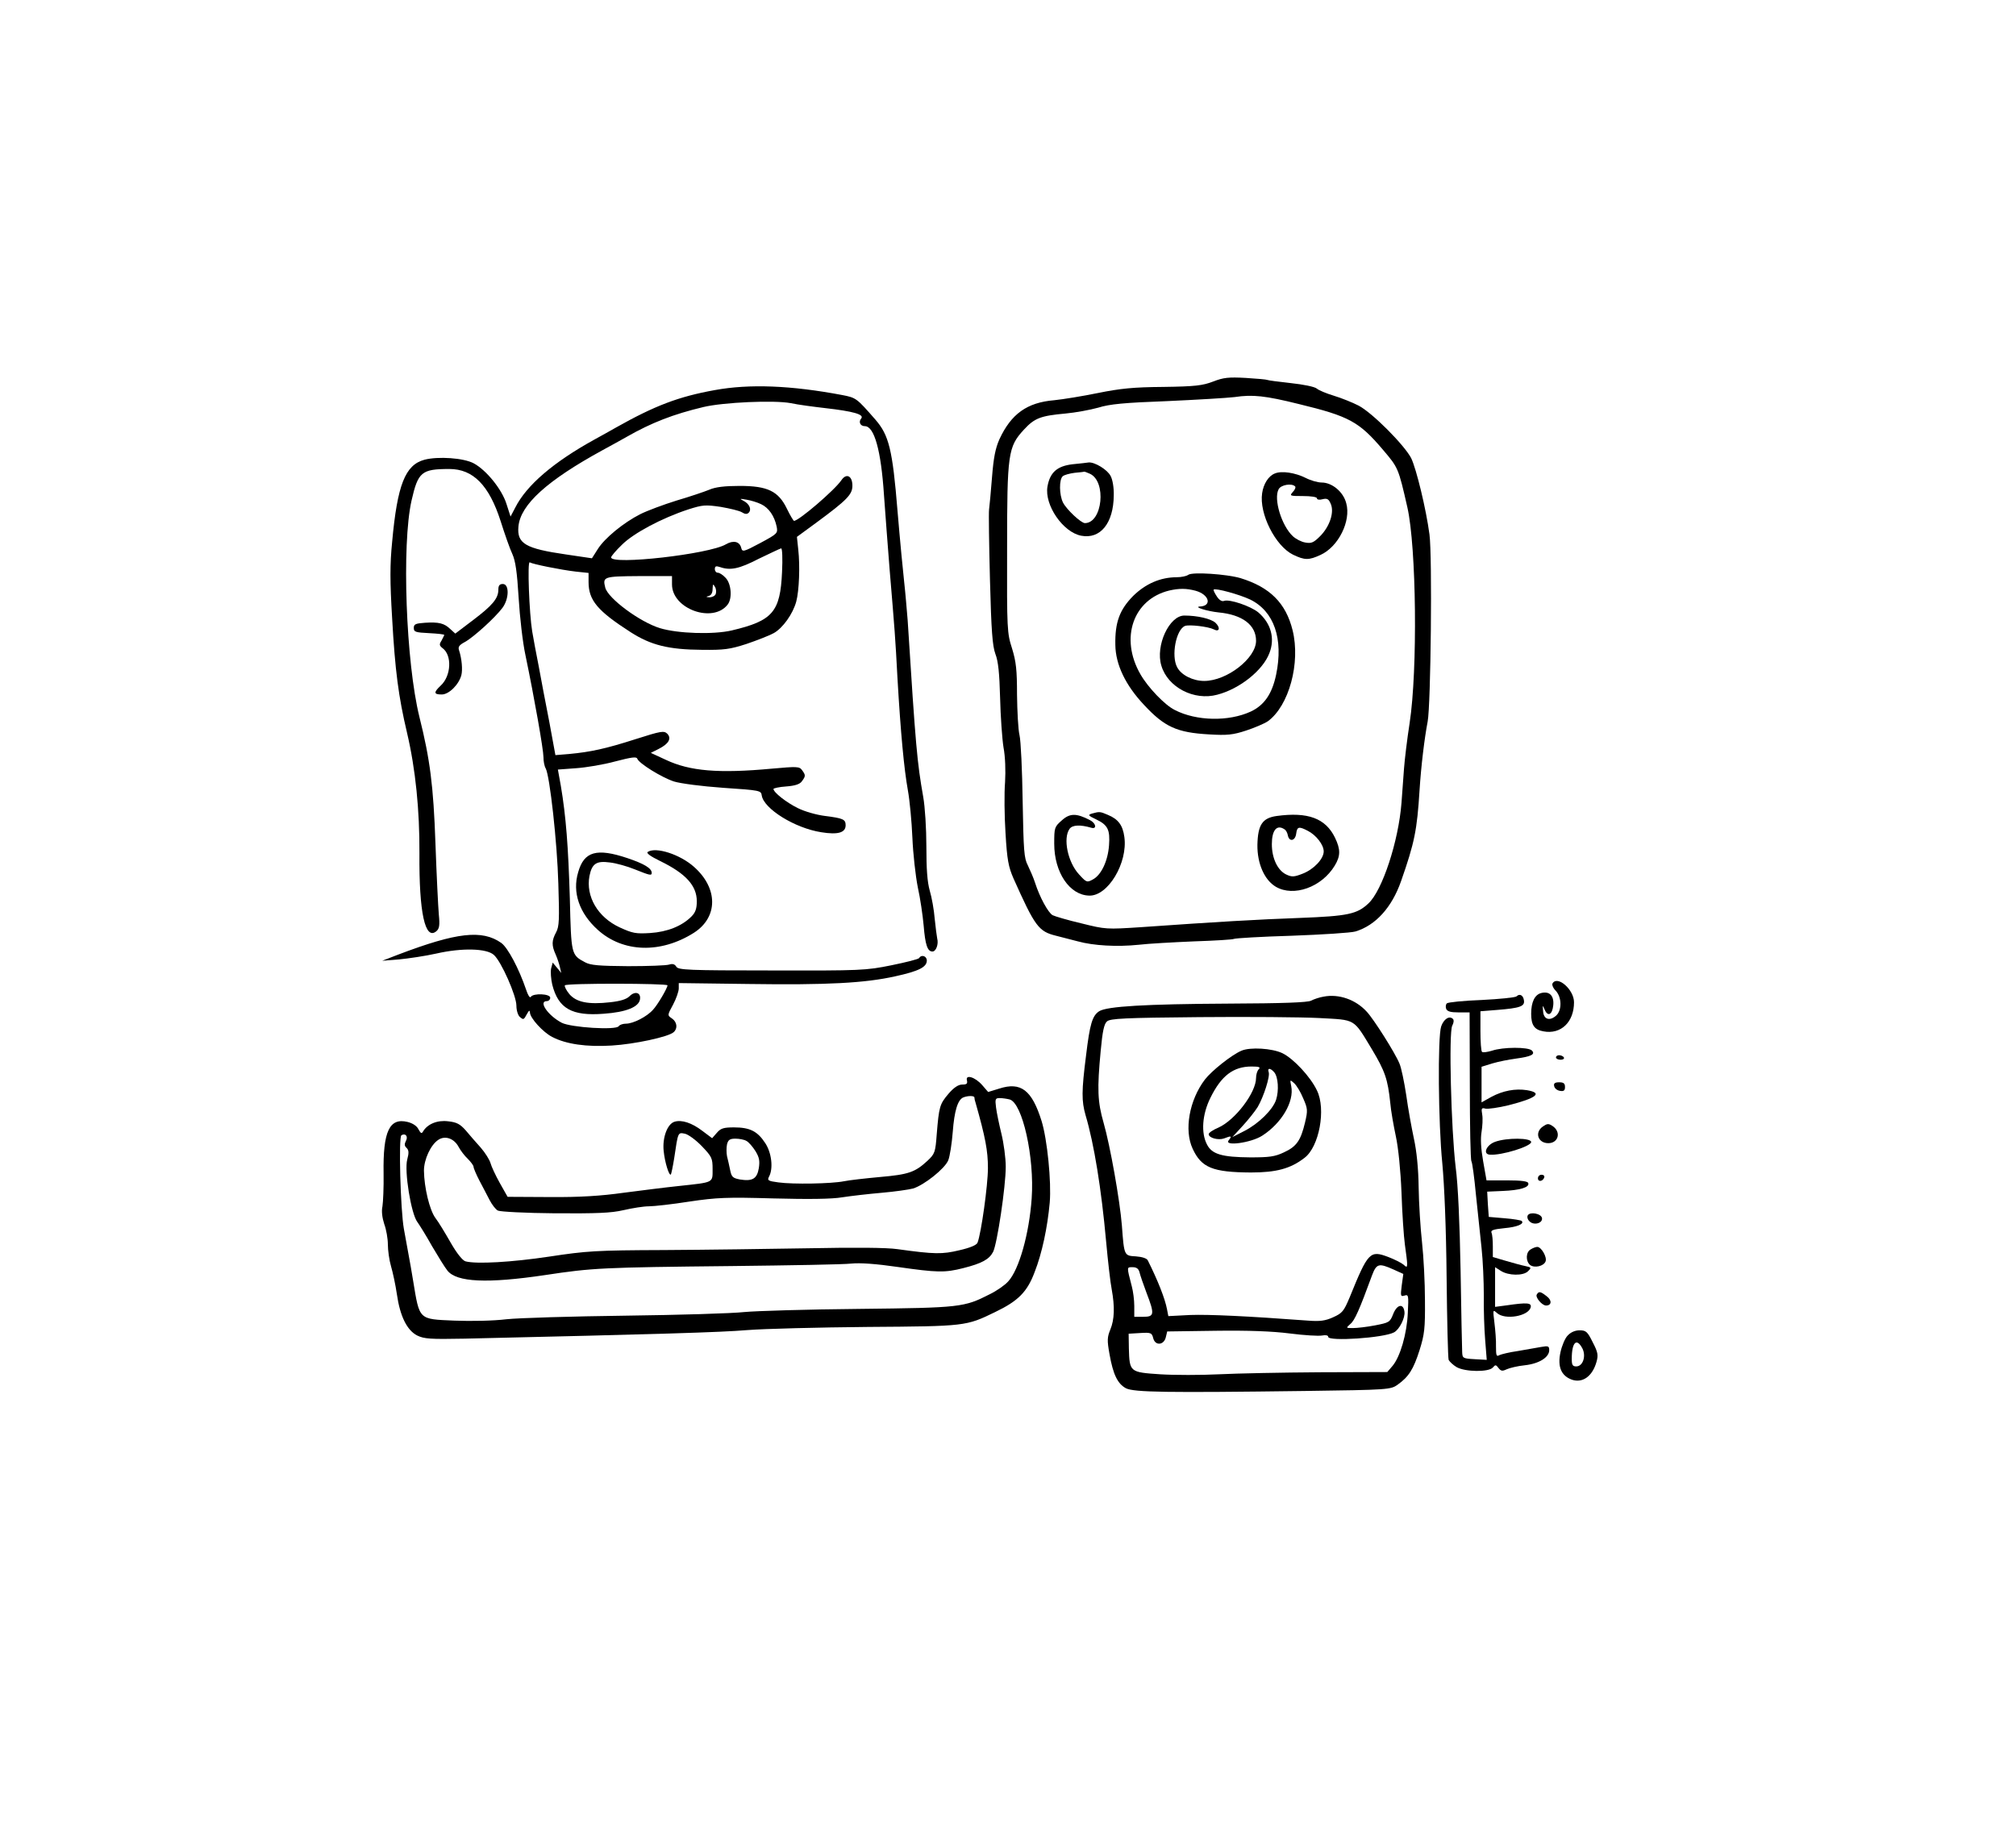 <?xml version="1.0" standalone="no"?>
<!DOCTYPE svg PUBLIC "-//W3C//DTD SVG 20010904//EN"
 "http://www.w3.org/TR/2001/REC-SVG-20010904/DTD/svg10.dtd">
<svg version="1.0" xmlns="http://www.w3.org/2000/svg"
 width="894pt" height="816pt" viewBox="0 0 894 816"
 preserveAspectRatio="xMidYMid meet">
<rect width="100%" height="100%" fill="white"/>
<g transform="translate(0,816) scale(0.1,-0.1)"
fill="#000000" stroke="none">
<path d="M5380 6468 c-47 -18 -79 -22 -221 -24 -133 -1 -191 -7 -290 -27 -68
-14 -155 -28 -194 -32 -121 -10 -191 -61 -243 -173 -18 -41 -26 -81 -33 -170
-5 -64 -11 -128 -13 -142 -2 -14 0 -153 4 -310 6 -229 11 -294 24 -330 13 -33
18 -86 21 -195 2 -82 9 -181 15 -219 8 -42 10 -104 7 -155 -4 -47 -3 -149 2
-226 7 -119 13 -149 35 -200 96 -215 112 -236 189 -255 23 -6 67 -17 97 -25
69 -19 173 -25 270 -15 41 5 151 11 244 15 93 3 173 8 178 11 5 3 120 10 256
14 136 5 263 13 283 19 89 27 161 106 202 223 60 171 71 227 82 403 7 110 22
232 36 305 14 74 21 734 8 830 -15 113 -58 290 -81 338 -30 58 -172 201 -233
233 -27 14 -77 34 -110 44 -33 10 -67 24 -76 32 -10 8 -59 18 -115 24 -54 6
-101 12 -104 14 -3 2 -46 6 -96 9 -75 4 -98 2 -144 -16z m380 -100 c223 -54
267 -78 373 -203 67 -79 68 -79 108 -255 40 -176 46 -722 10 -957 -11 -70 -22
-162 -25 -203 -3 -41 -8 -109 -11 -150 -13 -170 -85 -390 -147 -447 -50 -47
-91 -56 -303 -64 -191 -7 -364 -17 -705 -41 -153 -10 -157 -10 -265 17 -60 14
-117 31 -127 36 -20 11 -58 81 -78 144 -7 22 -22 56 -32 77 -17 32 -19 65 -23
285 -2 136 -8 268 -14 293 -6 25 -10 105 -11 179 0 110 -4 146 -22 205 -22 68
-23 84 -22 441 0 425 4 453 75 530 47 51 74 61 184 71 44 4 109 16 145 26 51
16 116 22 305 29 132 6 267 14 300 18 80 12 136 6 285 -31z"/>
<path d="M4756 6101 c-68 -8 -100 -36 -111 -99 -14 -82 69 -203 150 -218 85
-16 143 56 144 179 1 33 -5 70 -14 86 -14 28 -70 62 -97 60 -7 -1 -39 -5 -72
-8z m77 -42 c75 -34 56 -219 -22 -219 -17 0 -81 60 -97 91 -17 34 -18 103 -1
117 7 6 30 12 52 15 22 2 41 4 42 5 1 1 13 -3 26 -9z"/>
<path d="M5653 6060 c-28 -11 -50 -46 -56 -87 -14 -91 59 -235 137 -273 52
-25 70 -25 122 -1 79 36 136 150 114 229 -13 51 -63 92 -109 92 -17 0 -49 9
-70 20 -48 24 -108 33 -138 20z m90 -57 c4 -3 0 -15 -10 -25 -15 -17 -14 -18
45 -18 36 0 62 -4 62 -10 0 -6 11 -8 25 -4 20 5 27 1 36 -20 17 -37 -4 -101
-47 -144 -29 -29 -39 -33 -66 -28 -18 3 -42 16 -55 28 -50 47 -86 165 -63 208
10 20 58 28 73 13z"/>
<path d="M5270 5611 c-8 -6 -31 -11 -51 -11 -73 0 -139 -29 -194 -83 -60 -61
-81 -117 -79 -217 1 -87 45 -179 127 -266 91 -98 146 -123 288 -131 82 -5 107
-2 165 17 37 12 81 31 96 41 94 68 146 259 110 404 -30 121 -101 191 -231 231
-62 18 -212 28 -231 15z m32 -71 c61 -17 74 -68 18 -70 -28 -2 35 -21 83 -26
107 -10 167 -56 167 -126 0 -77 -129 -178 -230 -178 -50 0 -102 26 -120 61
-27 50 -5 167 35 183 19 7 103 -3 127 -15 26 -14 31 7 8 29 -20 18 -80 32
-138 32 -67 0 -129 -134 -102 -222 28 -96 145 -157 248 -129 100 26 202 108
231 184 26 66 7 133 -49 181 -34 28 -128 60 -152 51 -9 -4 -22 4 -32 20 -10
15 -16 28 -14 30 8 8 116 -22 162 -44 106 -52 148 -174 115 -333 -18 -86 -53
-136 -113 -164 -98 -45 -241 -42 -336 7 -45 22 -120 101 -153 159 -92 160 -32
332 128 371 44 10 76 10 117 -1z"/>
<path d="M4843 4552 c-20 -6 -18 -9 18 -26 52 -25 62 -46 57 -115 -5 -69 -34
-131 -71 -151 -27 -15 -29 -14 -62 22 -50 54 -72 160 -42 202 13 18 48 19 96
5 26 -8 22 20 -6 34 -60 31 -89 31 -125 -2 -32 -28 -33 -32 -33 -103 0 -127
68 -228 155 -230 83 -3 172 145 156 260 -7 52 -27 79 -73 98 -35 15 -37 15
-70 6z"/>
<path d="M5661 4541 c-63 -9 -83 -39 -85 -128 -1 -83 31 -156 82 -186 79 -46
203 -2 261 94 26 43 26 72 1 124 -42 86 -120 115 -259 96z m35 -59 c7 -4 13
-16 15 -27 6 -30 33 -25 37 8 4 31 12 33 52 12 37 -19 70 -62 70 -91 0 -33
-44 -80 -94 -99 -38 -15 -48 -15 -73 -3 -37 18 -63 71 -63 134 0 62 22 89 56
66z"/>
<path d="M3170 6430 c-161 -29 -266 -69 -440 -167 -19 -11 -62 -35 -95 -53
-181 -100 -300 -202 -350 -301 l-21 -40 -18 56 c-20 64 -88 149 -145 180 -44
24 -158 32 -219 16 -85 -23 -120 -111 -143 -364 -10 -100 -10 -174 0 -340 13
-231 28 -346 66 -507 38 -162 56 -344 55 -535 -2 -263 25 -387 75 -345 13 11
16 25 11 74 -3 34 -10 176 -15 316 -9 256 -24 372 -71 560 -60 243 -79 765
-35 960 29 127 44 140 168 140 105 0 176 -72 227 -231 18 -57 41 -123 52 -146
14 -31 21 -80 28 -195 5 -84 18 -198 30 -253 40 -192 80 -420 80 -453 0 -18 4
-40 10 -50 18 -33 51 -328 56 -512 5 -159 4 -189 -10 -215 -20 -37 -20 -58 -2
-98 8 -18 16 -43 19 -57 l6 -25 -19 23 -19 23 -7 -26 c-3 -14 -1 -46 5 -72 27
-106 87 -140 228 -129 100 7 156 30 161 64 5 30 -22 38 -46 14 -14 -14 -41
-22 -86 -27 -97 -11 -150 0 -181 36 -14 17 -23 35 -20 39 6 10 455 9 455 0 0
-12 -44 -87 -64 -108 -27 -31 -88 -62 -120 -62 -14 0 -28 -5 -32 -11 -11 -19
-212 -6 -253 15 -61 32 -105 96 -66 96 8 0 15 7 15 15 0 18 -75 21 -86 4 -4
-7 -13 7 -21 32 -32 94 -81 186 -110 207 -85 60 -198 47 -458 -52 l-70 -27 75
6 c41 4 116 15 165 26 114 26 223 23 255 -6 33 -29 100 -181 100 -225 0 -21 7
-43 15 -50 17 -14 17 -14 33 15 8 14 11 16 12 5 0 -25 59 -89 99 -109 61 -32
153 -45 264 -38 100 6 250 38 274 59 19 16 16 45 -7 61 -21 14 -21 14 5 62 14
26 25 59 25 71 l0 24 308 -4 c352 -5 517 4 652 34 105 23 140 41 140 70 0 20
-24 28 -34 11 -3 -5 -59 -19 -123 -32 -113 -23 -135 -24 -532 -23 -369 0 -414
2 -422 17 -7 11 -16 14 -32 9 -12 -4 -94 -7 -182 -7 -128 1 -166 4 -190 17
-62 33 -62 33 -68 283 -7 231 -17 364 -40 500 l-13 72 81 6 c44 3 122 16 173
30 73 19 95 22 98 12 8 -21 108 -83 163 -101 30 -9 120 -21 218 -28 164 -11
168 -12 171 -34 9 -59 147 -145 264 -163 74 -12 108 -2 108 31 0 26 -11 31
-90 41 -40 5 -92 20 -122 35 -51 25 -108 70 -108 85 0 3 25 9 56 11 40 3 61
10 70 23 17 23 17 27 1 49 -12 17 -22 17 -134 7 -237 -22 -364 -11 -470 39
l-67 31 34 17 c46 23 59 47 39 68 -15 14 -27 12 -140 -24 -134 -43 -200 -57
-295 -66 l-61 -5 -27 147 c-16 81 -37 192 -47 247 -11 55 -24 125 -29 155 -13
79 -22 312 -11 306 13 -8 136 -33 204 -41 l57 -6 0 -40 c0 -81 39 -128 187
-223 89 -57 167 -77 317 -78 96 -1 122 2 196 26 47 16 101 37 121 48 40 22 85
85 100 140 13 49 17 158 9 230 l-6 57 86 63 c137 101 160 125 160 164 0 44
-27 57 -49 24 -31 -45 -190 -181 -210 -180 -3 1 -17 24 -31 53 -38 79 -86 102
-210 102 -66 0 -108 -5 -135 -17 -22 -9 -87 -31 -145 -48 -58 -18 -130 -45
-160 -60 -75 -38 -158 -106 -189 -155 l-26 -41 -115 17 c-180 26 -218 48 -211
124 9 97 127 204 374 339 37 20 84 46 105 58 112 64 208 101 342 133 89 21
313 31 387 17 32 -7 101 -16 153 -22 123 -14 174 -28 159 -46 -13 -15 -4 -34
16 -34 42 0 72 -107 85 -305 6 -82 17 -231 25 -330 23 -275 25 -297 35 -485
14 -241 29 -400 46 -495 8 -44 17 -138 20 -210 3 -71 14 -170 24 -220 11 -49
22 -126 26 -170 7 -86 17 -115 39 -115 16 0 28 33 21 58 -2 9 -7 49 -11 87 -3
39 -13 95 -22 125 -11 39 -15 96 -15 196 0 78 -6 176 -14 220 -27 154 -33 217
-69 784 -4 47 -10 121 -15 165 -5 44 -19 188 -30 320 -22 271 -38 335 -98 404
-83 95 -85 97 -147 109 -228 43 -412 50 -565 22z m205 -506 c34 -16 59 -52 69
-99 6 -30 4 -32 -72 -73 -75 -40 -80 -41 -85 -22 -7 29 -35 35 -68 16 -74 -44
-509 -93 -509 -58 0 5 21 30 48 56 51 51 176 118 295 157 63 20 75 21 143 11
40 -7 83 -17 94 -24 14 -9 23 -9 30 -2 14 14 4 39 -23 53 -19 10 -17 10 13 5
19 -3 49 -12 65 -20z m93 -301 c-8 -177 -41 -216 -223 -259 -81 -19 -239 -14
-318 10 -89 27 -231 132 -243 180 -12 48 -8 50 149 51 l147 0 0 -37 c0 -109
182 -174 247 -89 21 27 16 92 -9 118 -12 13 -27 23 -35 23 -7 0 -13 7 -13 16
0 13 5 15 23 9 46 -16 85 -8 172 37 50 24 94 45 99 46 5 1 7 -46 4 -105z
m-294 -97 c-3 -9 -16 -15 -28 -15 -16 1 -17 2 -3 6 11 3 17 14 17 31 1 22 2
24 10 10 6 -9 7 -23 4 -32z"/>
<path d="M2210 5545 c0 -39 -26 -70 -112 -135 l-79 -60 -22 20 c-27 26 -51 32
-113 28 -41 -3 -49 -6 -49 -23 0 -18 8 -20 68 -23 37 -2 67 -5 67 -8 0 -2 -6
-13 -12 -25 -11 -17 -10 -22 5 -34 42 -31 38 -122 -8 -165 -33 -31 -32 -40 4
-40 32 0 76 44 87 86 6 24 2 72 -10 109 -6 16 0 24 26 38 38 21 133 107 166
151 30 40 31 106 2 106 -15 0 -20 -7 -20 -25z"/>
<path d="M2873 4382 c-9 -5 10 -19 55 -41 113 -55 162 -109 162 -178 0 -33 -6
-50 -24 -68 -42 -42 -106 -68 -183 -73 -64 -4 -78 -1 -135 25 -97 45 -151 137
-134 228 11 55 31 68 90 60 28 -3 78 -17 112 -31 67 -27 74 -28 74 -15 0 20
-33 40 -107 65 -137 46 -193 30 -219 -62 -27 -90 5 -182 87 -256 112 -101 279
-106 426 -13 108 69 108 198 0 293 -62 55 -168 89 -204 66z"/>
<path d="M6885 3799 c-4 -6 2 -21 14 -33 27 -29 28 -86 2 -110 -29 -26 -56
-17 -58 19 -3 28 -2 29 7 7 14 -33 34 -22 38 20 4 42 -17 63 -53 54 -29 -7
-45 -40 -45 -92 0 -50 14 -71 54 -78 78 -15 136 41 136 129 0 56 -73 120 -95
84z"/>
<path d="M5870 3740 c-19 -3 -45 -12 -56 -18 -15 -8 -126 -12 -365 -13 -370
-2 -541 -12 -575 -34 -30 -20 -41 -55 -58 -197 -20 -157 -20 -201 -2 -264 38
-128 70 -327 91 -559 8 -88 19 -184 25 -214 14 -77 12 -133 -6 -177 -14 -34
-15 -48 -4 -109 16 -91 36 -132 73 -152 36 -18 180 -20 793 -12 373 5 381 6
412 28 49 35 70 68 97 153 22 70 25 96 24 221 0 78 -6 194 -13 257 -7 63 -14
173 -15 245 -1 82 -9 161 -21 215 -10 47 -26 134 -34 193 -9 59 -22 122 -30
140 -19 47 -114 197 -145 230 -49 54 -124 80 -191 67z m-20 -95 c164 -9 150 0
234 -139 58 -97 70 -132 81 -236 3 -36 15 -103 25 -150 11 -51 21 -151 25
-250 3 -91 10 -194 15 -230 5 -36 10 -74 10 -84 0 -17 -2 -18 -17 -4 -10 8
-40 23 -66 33 -82 31 -90 23 -172 -179 -26 -62 -33 -70 -73 -88 -35 -16 -59
-19 -111 -15 -269 20 -440 28 -523 25 l-97 -5 -6 31 c-9 47 -40 126 -85 216
-4 9 -25 16 -53 18 -52 3 -52 2 -62 137 -9 112 -52 354 -81 455 -27 94 -29
150 -13 319 8 87 15 120 28 131 14 13 78 16 408 19 215 2 455 0 533 -4z m329
-1115 l44 -20 -7 -51 c-6 -47 -5 -50 12 -45 18 6 19 1 15 -76 -4 -94 -34 -196
-68 -236 l-23 -27 -301 -1 c-166 -1 -366 -5 -446 -9 -80 -4 -197 -4 -260 0
-135 9 -136 10 -139 114 l-1 66 51 3 c48 3 52 1 58 -23 9 -35 48 -31 56 5 l6
25 214 3 c145 2 252 -2 330 -12 63 -8 127 -12 143 -9 16 3 27 1 27 -6 0 -21
246 -5 292 20 24 13 50 65 46 92 -5 38 -33 32 -50 -11 -14 -36 -18 -38 -80
-50 -36 -7 -80 -12 -98 -12 -32 0 -32 0 -12 18 19 15 40 62 96 215 20 53 30
56 95 27z m-1126 -12 c3 -13 17 -54 31 -91 37 -96 35 -107 -14 -107 l-40 0 0
48 c0 26 -5 65 -11 87 -23 89 -23 85 4 85 17 0 26 -7 30 -22z"/>
<path d="M5505 3500 c-44 -19 -132 -89 -162 -128 -69 -91 -93 -224 -54 -307
39 -84 89 -104 258 -105 113 0 176 17 238 65 65 49 96 216 55 299 -29 61 -104
141 -153 165 -46 22 -143 28 -182 11z m77 -82 c-7 -7 -12 -24 -12 -39 0 -65
-93 -187 -167 -220 -24 -10 -43 -23 -43 -29 0 -17 43 -28 68 -19 33 13 36 11
21 -8 -24 -28 98 -12 148 20 86 55 143 151 129 220 -6 29 -6 30 13 13 11 -10
29 -40 40 -67 20 -46 21 -53 8 -108 -19 -79 -37 -106 -94 -132 -40 -19 -65
-22 -149 -22 -125 1 -169 14 -191 56 -28 52 -22 135 15 209 48 97 101 138 182
138 34 0 41 -3 32 -12z m69 -14 c17 -21 21 -80 8 -121 -14 -44 -78 -107 -141
-139 l-53 -27 45 49 c25 27 55 65 67 84 27 46 56 137 49 155 -7 20 8 19 25 -1z"/>
<path d="M6725 3741 c-6 -5 -75 -12 -155 -16 -80 -3 -149 -10 -154 -15 -5 -5
-6 -16 -3 -24 5 -12 20 -16 55 -16 l49 0 1 -325 c0 -178 3 -329 7 -335 4 -6
13 -73 20 -148 8 -75 19 -182 25 -237 6 -55 10 -149 10 -210 -1 -60 2 -150 6
-198 l7 -88 -54 3 c-52 3 -54 4 -55 33 -1 17 -4 179 -7 360 -4 209 -11 378
-22 460 -20 169 -31 596 -15 626 7 13 8 25 3 30 -16 16 -41 -1 -52 -33 -16
-47 -13 -429 5 -608 9 -97 17 -286 19 -505 2 -192 6 -357 9 -366 4 -8 20 -23
35 -32 38 -22 143 -23 161 -2 11 13 14 13 25 -2 11 -14 17 -15 36 -6 13 6 50
15 81 18 63 7 108 35 108 67 0 18 -4 20 -37 14 -21 -4 -67 -12 -103 -18 -36
-5 -72 -14 -81 -18 -13 -8 -15 -2 -15 38 1 26 -3 74 -7 106 -7 58 -7 59 11 43
36 -33 142 -14 150 26 4 19 -16 21 -105 8 l-53 -7 0 88 0 88 25 -16 c34 -22
100 -23 121 -2 16 16 15 17 -12 23 -16 3 -55 14 -86 23 l-58 17 0 47 c0 25 -2
53 -6 61 -4 11 9 15 57 20 57 5 90 19 77 32 -3 3 -37 9 -76 12 l-70 6 -4 56
-3 56 68 3 c77 3 121 16 114 35 -2 8 -31 12 -94 12 l-91 0 -15 85 c-10 57 -12
100 -7 130 4 24 6 59 3 76 -5 29 -3 32 15 27 11 -2 56 4 101 15 126 32 154 55
82 67 -51 8 -106 -2 -158 -30 l-43 -24 0 79 0 79 49 15 c27 8 73 17 103 21 68
9 88 19 71 36 -16 16 -128 16 -177 -1 -21 -6 -40 -9 -44 -5 -4 3 -7 45 -7 93
l0 87 75 6 c101 8 122 16 118 42 -3 23 -19 32 -33 18z"/>
<path d="M6900 3470 c0 -5 9 -10 21 -10 11 0 17 5 14 10 -3 6 -13 10 -21 10
-8 0 -14 -4 -14 -10z"/>
<path d="M4288 3368 c3 -14 -1 -18 -21 -18 -17 0 -37 -13 -61 -41 -39 -46 -42
-57 -52 -179 -6 -80 -8 -87 -41 -118 -55 -51 -84 -61 -210 -72 -65 -6 -137
-14 -161 -19 -55 -11 -225 -14 -290 -5 -46 6 -50 9 -42 25 20 36 12 107 -17
150 -34 52 -68 69 -138 69 -46 0 -59 -4 -76 -24 l-21 -24 -44 33 c-46 35 -91
50 -123 40 -32 -10 -54 -71 -48 -129 5 -51 24 -112 32 -105 2 3 9 36 15 74 17
115 16 113 47 107 15 -3 49 -28 75 -55 45 -47 48 -54 48 -102 0 -62 7 -58
-150 -75 -58 -6 -168 -20 -245 -30 -100 -14 -193 -20 -327 -19 l-187 1 -35 62
c-19 34 -37 73 -41 88 -4 14 -23 45 -43 68 -21 23 -51 58 -67 77 -25 28 -40
36 -78 40 -48 6 -91 -12 -111 -45 -6 -11 -10 -9 -20 9 -7 15 -25 27 -48 33
-81 20 -110 -41 -107 -228 1 -61 -2 -127 -5 -146 -5 -22 -1 -51 8 -79 9 -24
16 -65 16 -90 0 -26 6 -70 14 -97 8 -27 20 -83 26 -124 14 -98 45 -160 90
-183 31 -15 57 -17 210 -14 868 20 1134 28 1254 38 77 6 317 12 535 14 432 3
435 3 564 66 102 49 142 89 175 177 33 84 57 198 67 308 8 92 -11 281 -36 362
-43 138 -92 175 -188 144 l-49 -15 -26 30 c-31 36 -76 50 -68 21z m33 -75 c0
-5 2 -15 5 -23 44 -155 55 -214 55 -290 0 -77 -30 -290 -46 -331 -4 -11 -33
-23 -81 -34 -76 -18 -108 -18 -274 5 -48 7 -188 8 -390 4 -173 -3 -463 -7
-645 -8 -304 -1 -344 -4 -509 -29 -167 -25 -323 -34 -372 -21 -13 4 -38 35
-65 82 -24 42 -54 92 -68 110 -26 35 -50 135 -51 210 0 50 30 115 64 137 30
20 70 6 90 -32 8 -15 26 -39 40 -52 14 -14 26 -30 26 -36 0 -6 12 -34 26 -61
14 -27 35 -66 45 -86 11 -21 27 -42 37 -47 10 -5 124 -11 253 -12 186 -1 248
1 304 14 39 9 89 17 112 17 23 0 104 9 180 21 122 18 165 20 373 14 155 -4
259 -3 305 5 39 6 117 15 175 20 58 5 120 14 139 19 49 15 141 88 156 125 7
17 16 74 20 126 7 93 22 143 47 153 20 8 48 8 49 0z m156 -9 c57 -15 111 -257
98 -439 -11 -157 -56 -316 -104 -368 -14 -16 -51 -42 -82 -57 -114 -58 -129
-60 -579 -65 -228 -2 -458 -9 -510 -14 -53 -6 -289 -13 -525 -16 -237 -3 -475
-10 -530 -16 -57 -7 -156 -9 -230 -6 -160 7 -154 1 -183 177 -6 36 -15 90 -21
120 -5 30 -15 80 -20 110 -15 83 -24 407 -11 415 18 11 31 -5 20 -25 -7 -14
-7 -22 3 -31 10 -10 11 -22 3 -51 -14 -51 17 -242 45 -278 10 -14 40 -62 65
-107 26 -44 56 -93 68 -108 41 -52 177 -58 433 -20 211 32 254 34 828 40 259
3 497 7 530 11 39 4 110 -1 206 -15 175 -25 209 -26 291 -5 83 21 115 39 132
72 18 36 56 289 56 378 0 38 -9 104 -19 145 -10 41 -21 93 -24 117 -5 38 -3
42 16 42 12 0 32 -3 44 -6z m-1167 -184 c10 -5 28 -26 40 -45 17 -28 20 -43
15 -76 -8 -47 -28 -59 -84 -50 -31 6 -37 11 -43 41 -4 19 -10 47 -14 62 -3 15
-3 39 0 53 5 20 13 25 37 25 17 0 39 -4 49 -10z"/>
<path d="M6892 3343 c2 -10 13 -19 26 -21 17 -3 22 2 22 17 0 16 -6 21 -26 21
-19 0 -25 -5 -22 -17z"/>
<path d="M6842 3164 c-38 -26 -22 -74 24 -74 45 0 58 50 19 76 -18 12 -24 11
-43 -2z"/>
<path d="M6630 3096 c-39 -14 -56 -55 -23 -57 52 -4 183 37 183 56 0 19 -108
20 -160 1z"/>
<path d="M6820 2934 c0 -17 22 -14 28 4 2 7 -3 12 -12 12 -9 0 -16 -7 -16 -16z"/>
<path d="M6775 2770 c-4 -7 -1 -19 8 -27 19 -19 59 -8 55 15 -4 20 -53 29 -63
12z"/>
<path d="M6788 2619 c-22 -12 -23 -52 -3 -69 19 -15 61 -6 69 16 7 19 -19 64
-37 64 -6 0 -20 -5 -29 -11z"/>
<path d="M6815 2419 c-8 -12 23 -49 41 -49 25 0 27 23 3 41 -28 22 -35 23 -44
8z"/>
<path d="M6952 2237 c-12 -12 -26 -46 -32 -74 -14 -64 3 -105 51 -122 47 -16
91 15 109 80 8 29 6 42 -17 86 -23 47 -30 53 -58 53 -20 0 -39 -8 -53 -23z
m66 -59 c16 -34 1 -78 -28 -78 -16 0 -20 6 -20 33 0 75 22 96 48 45z"/>
</g>
</svg>
